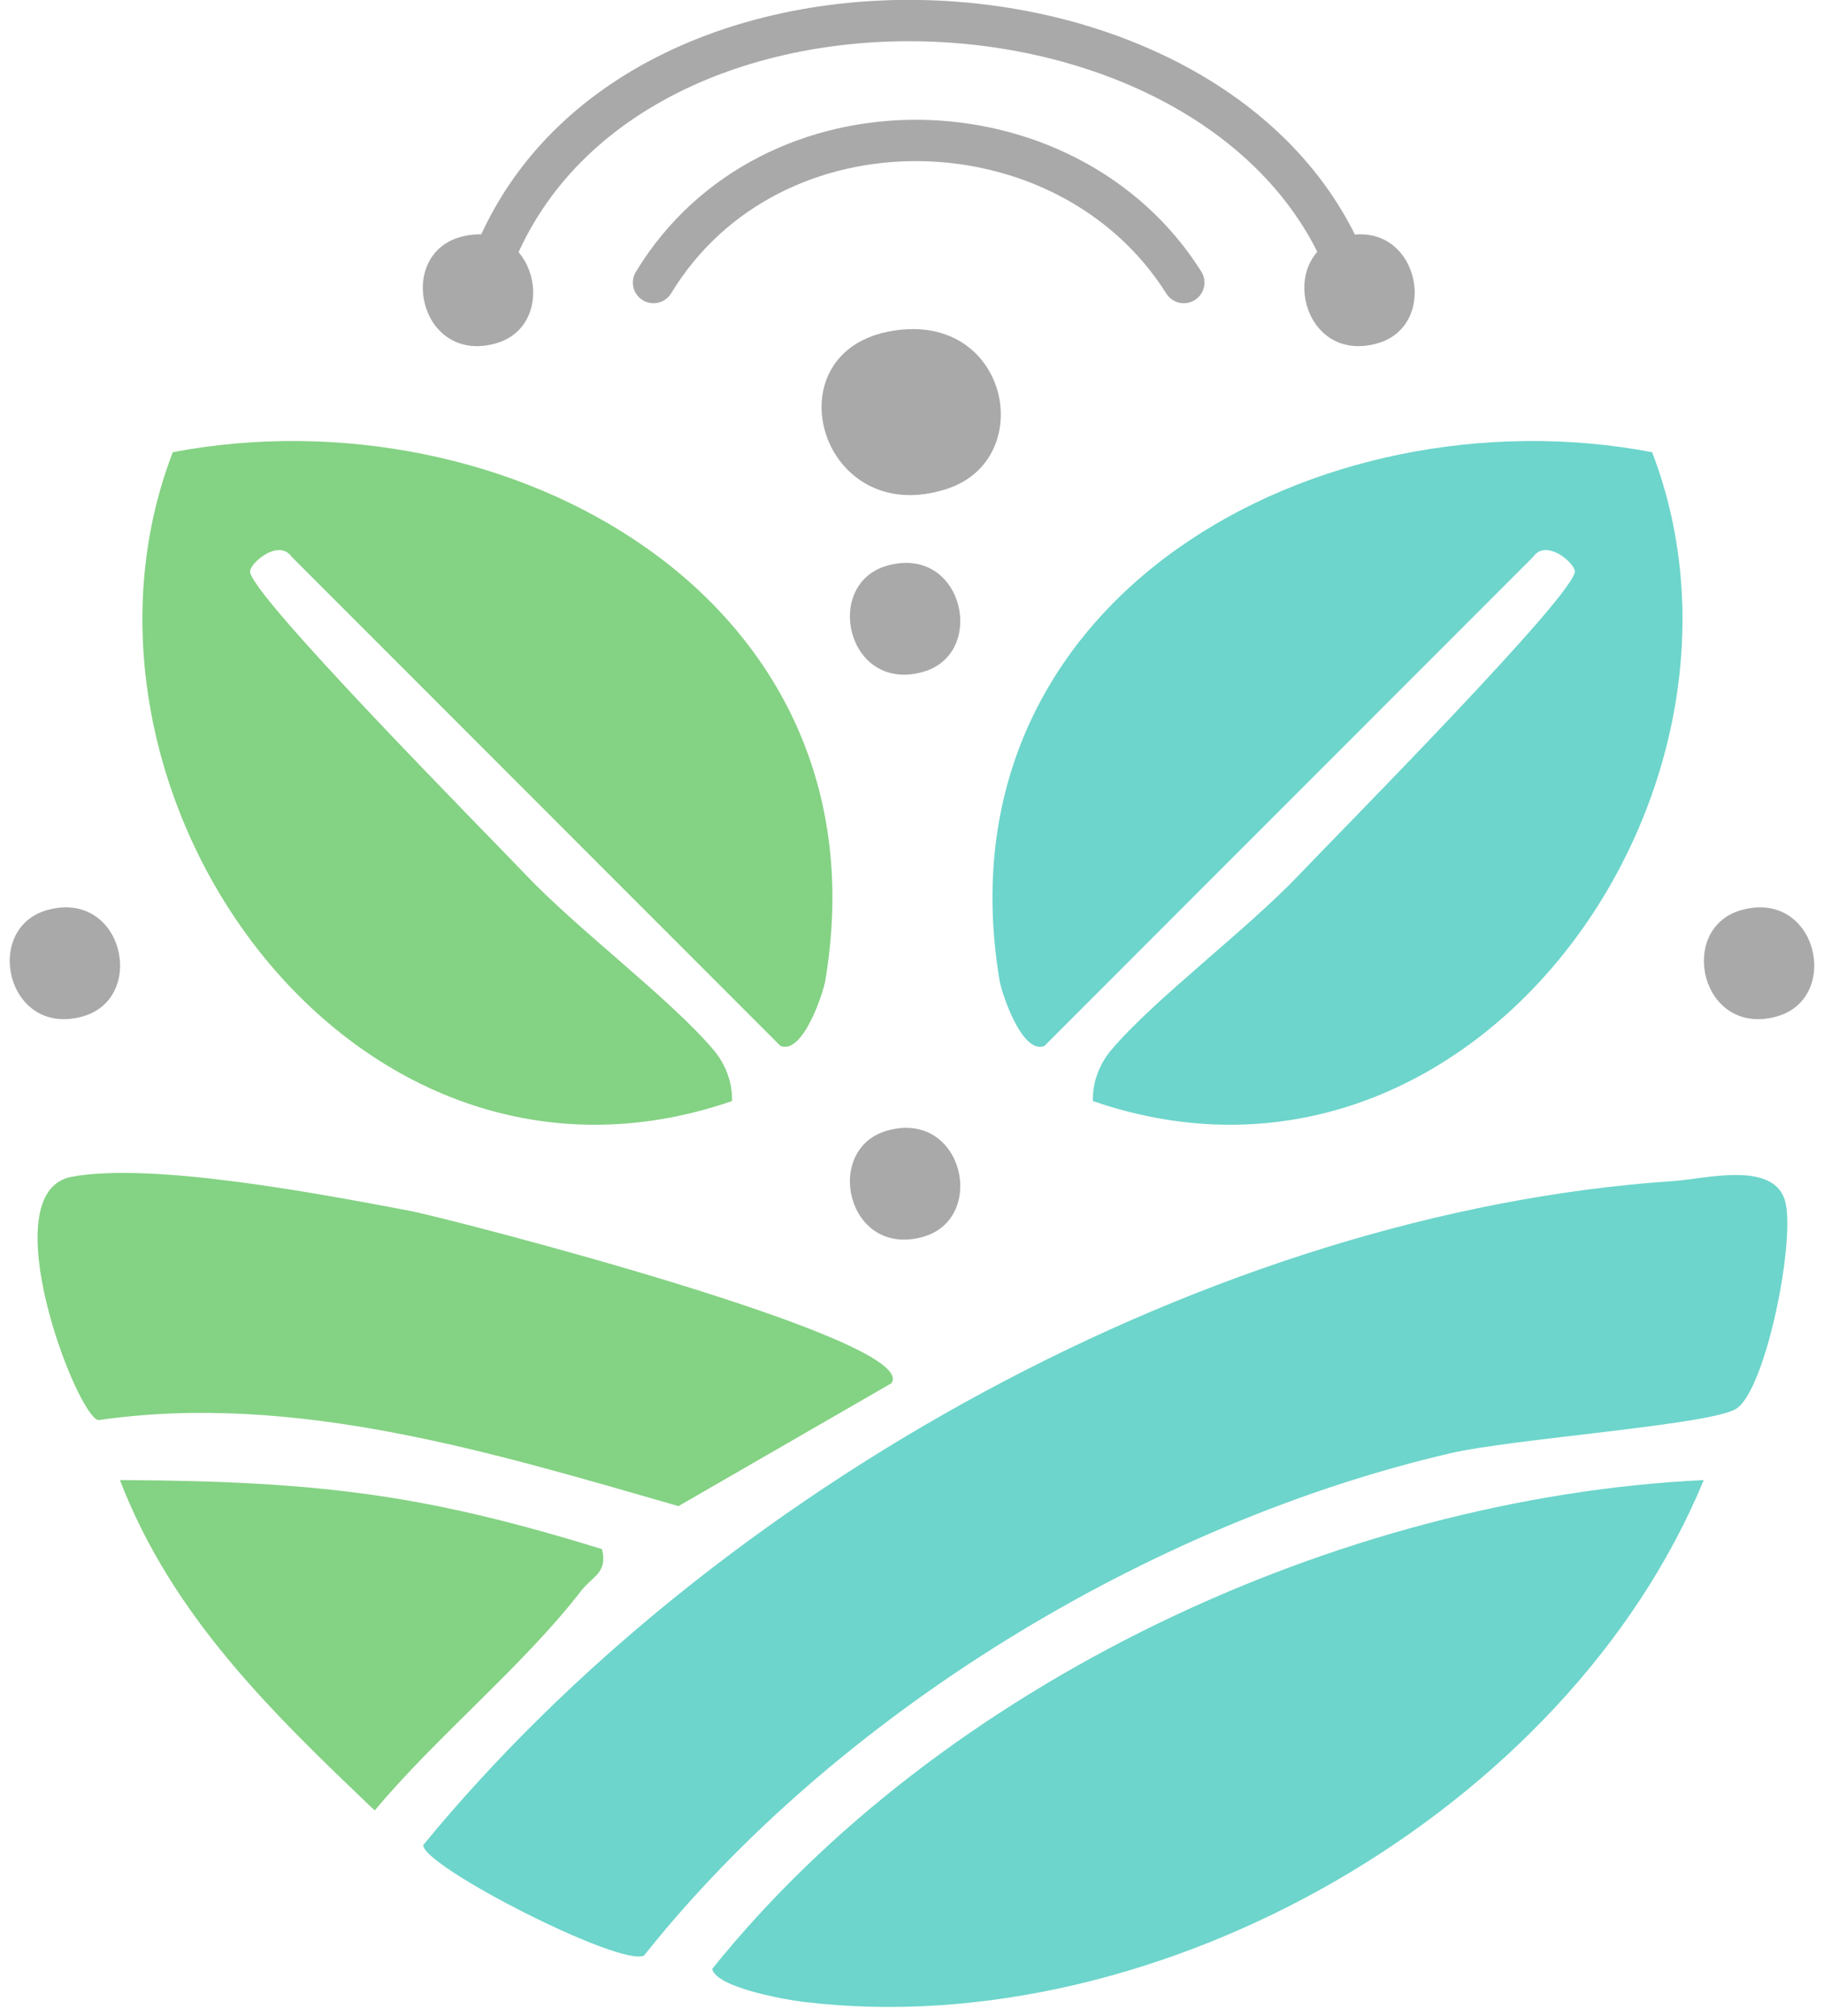 <svg width="162" height="179" viewBox="0 0 162 179" fill="none" xmlns="http://www.w3.org/2000/svg">
<g id="Group 6">
<g id="Group 5">
<path id="Vector 2" d="M43.057 25.085C53.169 -6.929 109.901 -4.911 120.127 25.085" stroke="#A9A9A9" stroke-width="3.67" stroke-linecap="round"/>
<path id="Vector 1" d="M58.042 25.085C68.441 7.958 94.742 8.57 105.14 25.085" stroke="#A9A9A9" stroke-width="3.67" stroke-linecap="round"/>
<path id="Vector" d="M78.841 29.452C89.533 27.287 92.334 40.706 84.113 43.398C72.92 47.056 68.418 31.568 78.841 29.452Z" fill="#A9A9A9"/>
<path id="Vector_2" d="M4.194 80.795C10.934 78.911 13.111 88.624 7.337 90.239C0.597 92.123 -1.581 82.41 4.194 80.795Z" fill="#A9A9A9"/>
<path id="Vector_3" d="M154.662 80.795C161.403 78.911 163.58 88.624 157.806 90.239C151.066 92.123 148.888 82.41 154.662 80.795Z" fill="#A9A9A9"/>
</g>
<g id="Group 4">
<g id="Group 2">
<path id="Vector_4" d="M97.066 97.739C97.017 96.111 97.641 94.472 98.681 93.237C102.497 88.71 110.706 82.594 115.44 77.603C118.547 74.324 140.237 52.451 139.87 50.677C139.687 49.809 137.289 47.864 136.188 49.417L92.76 92.857C90.754 93.653 88.955 88.111 88.784 87.083C83.047 53.026 117.202 34.541 146.733 40.144C158.33 70.336 130.83 109.385 97.066 97.751V97.739Z" fill="#6DD5CB"/>
<path id="Vector_5" d="M65.013 97.739C65.062 96.111 64.438 94.472 63.398 93.237C59.581 88.71 51.373 82.594 46.638 77.603C43.531 74.324 21.842 52.451 22.209 50.677C22.392 49.809 24.79 47.864 25.891 49.417L69.319 92.857C71.325 93.653 73.123 88.111 73.295 87.083C79.032 53.026 44.877 34.541 15.346 40.144C3.749 70.336 31.249 109.385 65.013 97.751V97.739Z" fill="#84D284"/>
</g>
<path id="Vector_6" d="M148.641 104.851C151.394 104.668 157.364 103.065 158.501 106.478C159.578 109.695 156.862 123.421 154.195 125.073C151.871 126.516 134.402 127.715 128.787 129.024C101.984 135.263 74.251 152.181 57.198 173.614C55.081 174.642 37.563 165.699 37.588 163.803C63.4 132.364 107.587 107.603 148.641 104.851Z" fill="#6DD5CB"/>
<path id="Vector_7" d="M151.319 131.397C139.22 160.708 102.9 181.541 71.35 177.724C69.65 177.516 63.631 176.44 63.252 174.801C83.62 149.453 118.877 132.951 151.319 131.397Z" fill="#6DD5CB"/>
<path id="Vector_8" d="M79.158 122.81L60.258 133.71C43.682 128.951 26.176 123.556 8.744 126.076C6.823 125.782 -0.847 105.806 6.371 104.472C13.588 103.139 28.66 106.038 36.391 107.494C39.474 108.069 82.045 118.981 79.158 122.81Z" fill="#84D284"/>
<path id="Vector_9" d="M51.643 141.196C52.585 139.973 54.004 139.63 53.466 137.526C38.203 132.832 28.935 131.479 10.649 131.397C15.31 143.496 24.143 152.022 33.281 160.732C38.774 154.151 46.529 147.839 51.643 141.196Z" fill="#84D284"/>
<path id="Vector_10" d="M78.815 100.369C85.555 98.485 87.733 108.198 81.959 109.813C75.218 111.697 73.04 101.983 78.815 100.369Z" fill="#A9A9A9"/>
<path id="Vector_11" d="M40.882 21.045C47.622 19.161 49.8 28.874 44.025 30.489C37.285 32.373 35.107 22.659 40.882 21.045Z" fill="#A9A9A9"/>
<path id="Vector_12" d="M119.173 21.045C125.914 19.161 128.091 28.874 122.317 30.489C115.576 32.373 113.399 22.659 119.173 21.045Z" fill="#A9A9A9"/>
<path id="Vector_13" d="M78.815 50.212C85.555 48.328 87.733 58.041 81.959 59.656C75.218 61.54 73.04 51.827 78.815 50.212Z" fill="#A9A9A9"/>
</g>
</g>
</svg>
